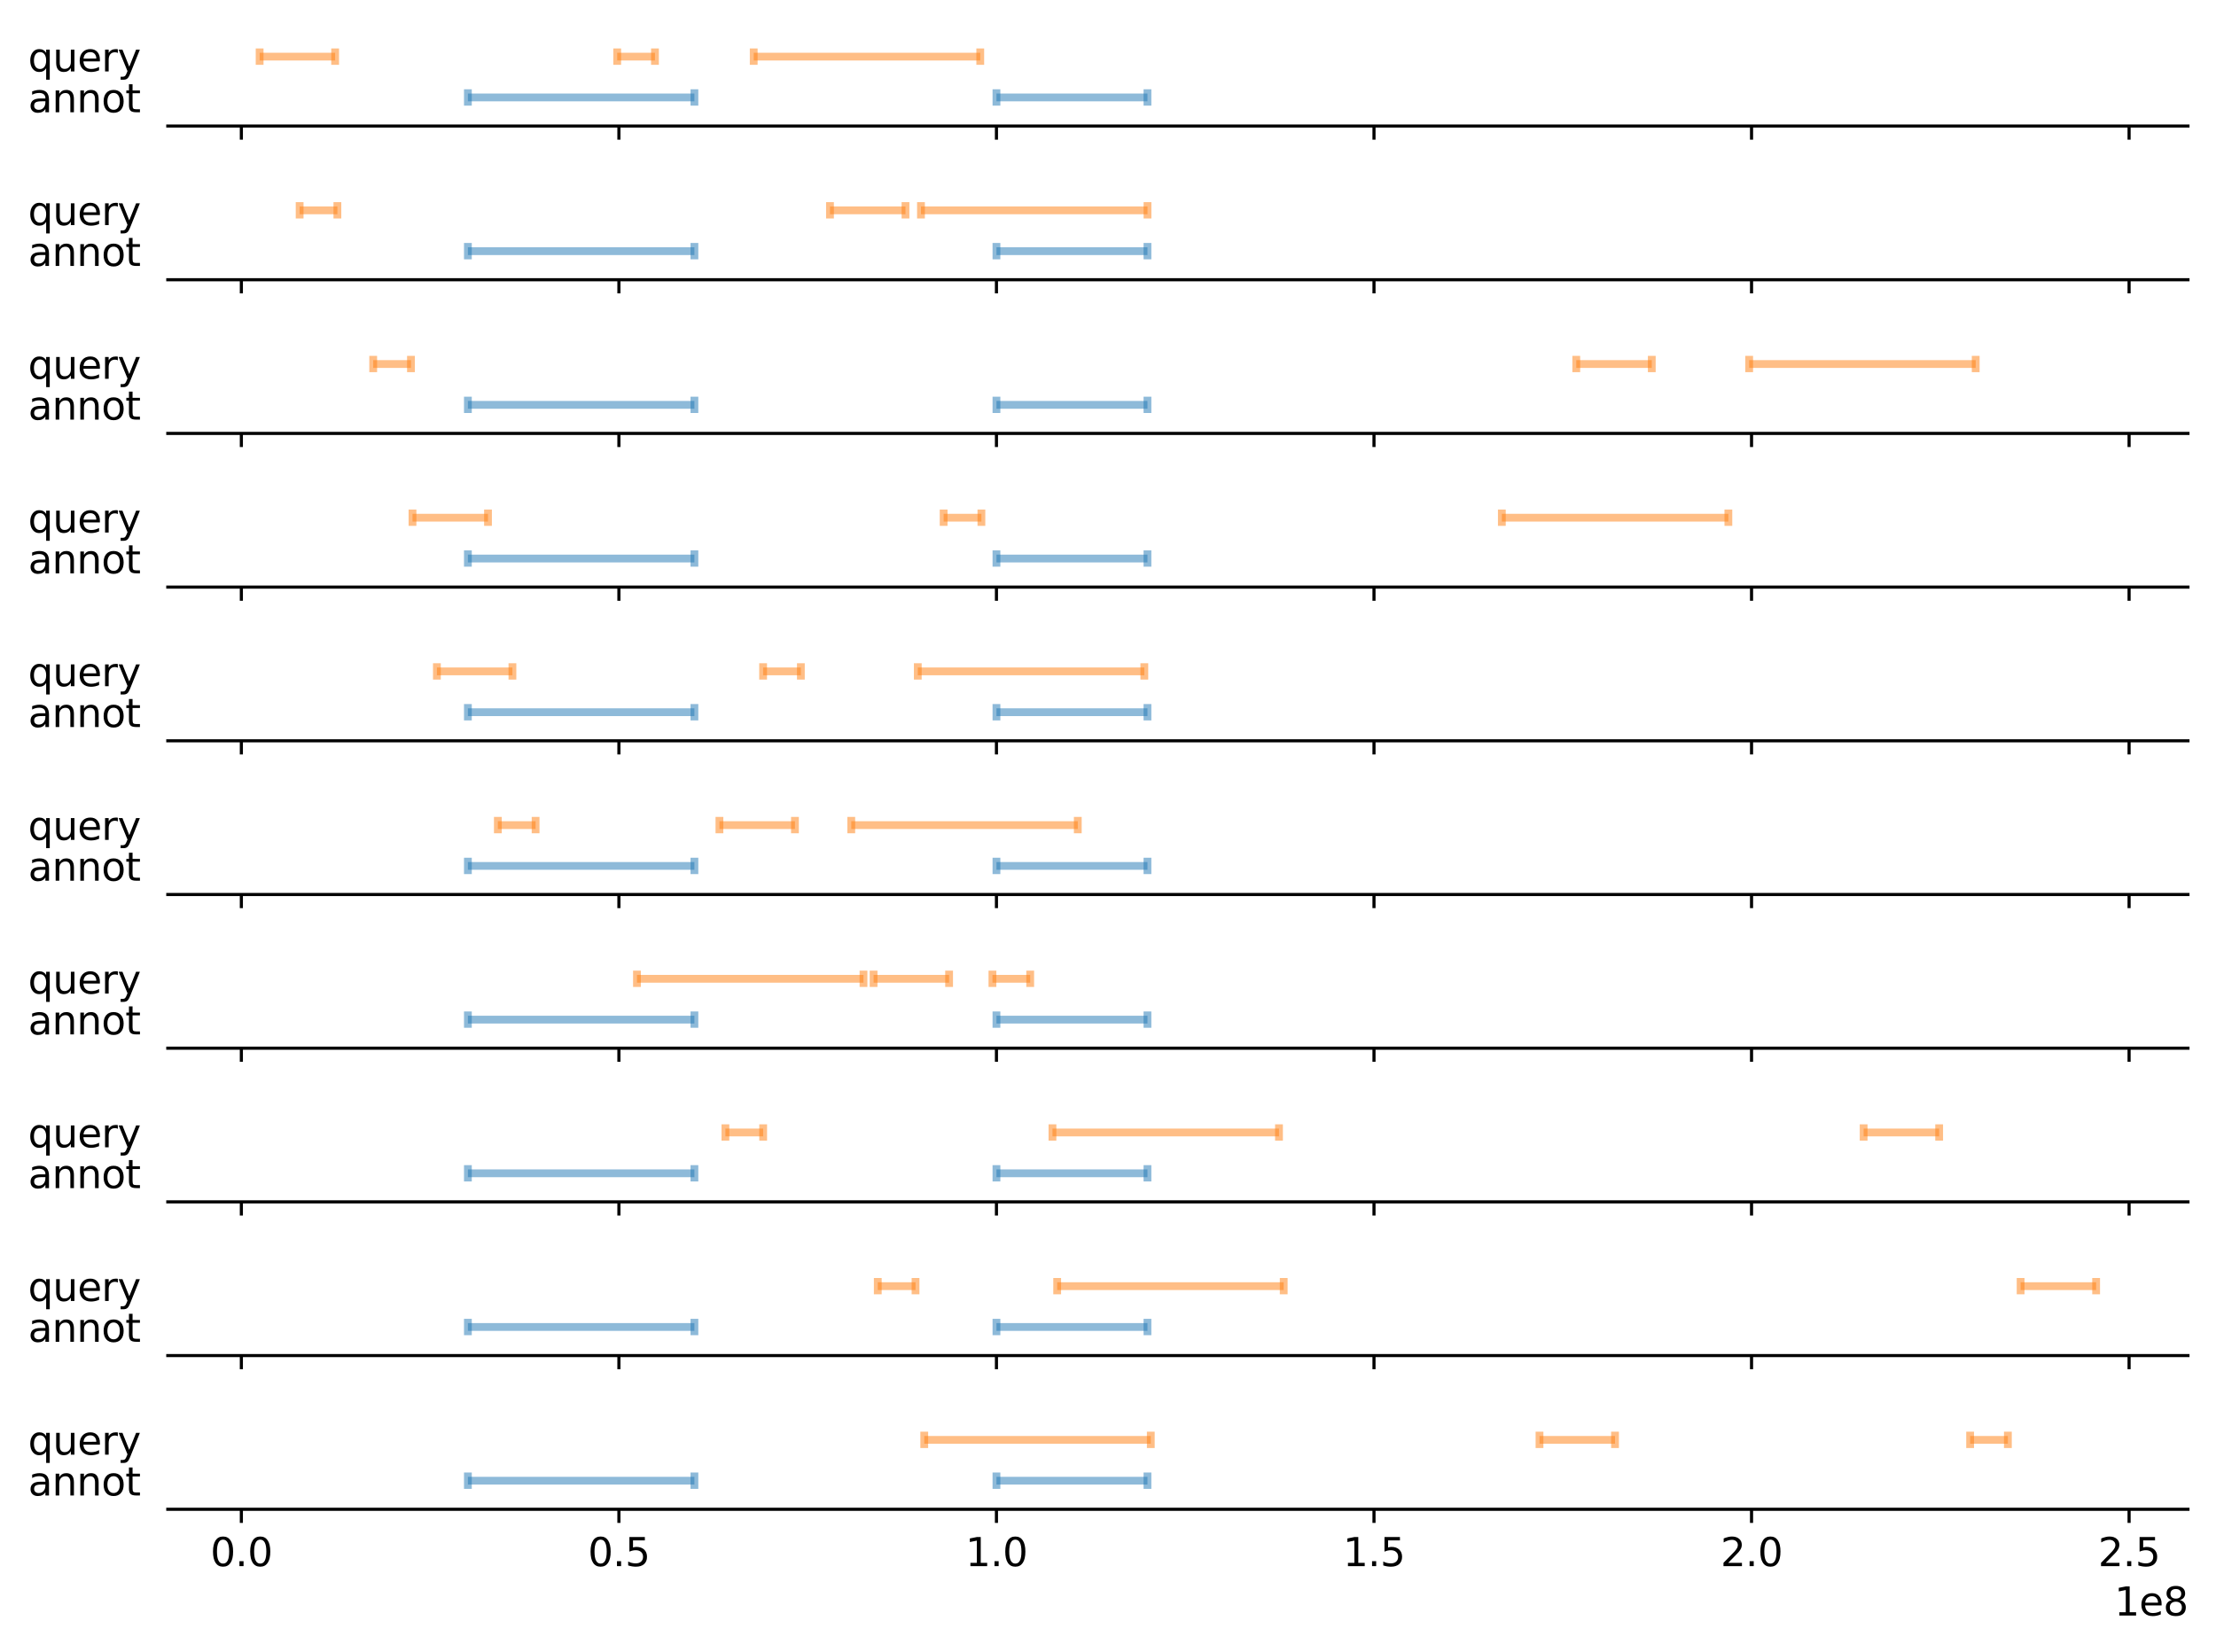 <?xml version="1.0" encoding="utf-8" standalone="no"?>
<!DOCTYPE svg PUBLIC "-//W3C//DTD SVG 1.1//EN"
  "http://www.w3.org/Graphics/SVG/1.1/DTD/svg11.dtd">
<svg xmlns:xlink="http://www.w3.org/1999/xlink" width="568.779pt" height="423.996pt" viewBox="0 0 568.779 423.996" xmlns="http://www.w3.org/2000/svg" version="1.1">
 <defs>
  <style type="text/css">*{stroke-linejoin: round; stroke-linecap: butt}</style>
 </defs>
 <g id="figure_1">
  <g id="patch_1">
   <path d="M 0 423.996 
L 568.779 423.996 
L 568.779 -0 
L 0 -0 
z
" style="fill: #ffffff"/>
  </g>
  <g id="axes_1">
   <g id="patch_2">
    <path d="M 43.069 32.354 
L 561.579 32.354 
L 561.579 7.2 
L 43.069 7.2 
z
" style="fill: #ffffff"/>
   </g>
   <g id="matplotlib.axis_1">
    <g id="xtick_1">
     <g id="line2d_1">
      <defs>
       <path id="m9acedf6d3e" d="M 0 0 
L 0 3.5 
" style="stroke: #000000; stroke-width: 0.8"/>
      </defs>
      <g>
       <use xlink:href="#m9acedf6d3e" x="61.949" y="32.354" style="stroke: #000000; stroke-width: 0.8"/>
      </g>
     </g>
    </g>
    <g id="xtick_2">
     <g id="line2d_2">
      <g>
       <use xlink:href="#m9acedf6d3e" x="158.854" y="32.354" style="stroke: #000000; stroke-width: 0.8"/>
      </g>
     </g>
    </g>
    <g id="xtick_3">
     <g id="line2d_3">
      <g>
       <use xlink:href="#m9acedf6d3e" x="255.758" y="32.354" style="stroke: #000000; stroke-width: 0.8"/>
      </g>
     </g>
    </g>
    <g id="xtick_4">
     <g id="line2d_4">
      <g>
       <use xlink:href="#m9acedf6d3e" x="352.662" y="32.354" style="stroke: #000000; stroke-width: 0.8"/>
      </g>
     </g>
    </g>
    <g id="xtick_5">
     <g id="line2d_5">
      <g>
       <use xlink:href="#m9acedf6d3e" x="449.566" y="32.354" style="stroke: #000000; stroke-width: 0.8"/>
      </g>
     </g>
    </g>
    <g id="xtick_6">
     <g id="line2d_6">
      <g>
       <use xlink:href="#m9acedf6d3e" x="546.47" y="32.354" style="stroke: #000000; stroke-width: 0.8"/>
      </g>
     </g>
    </g>
   </g>
   <g id="matplotlib.axis_2">
    <g id="ytick_1">
     <g id="text_1">
      <!-- annot -->
      <g transform="translate(7.227 28.817) scale(0.1 -0.1)">
       <defs>
        <path id="DejaVuSans-61" d="M 2194 1759 
Q 1497 1759 1228 1600 
Q 959 1441 959 1056 
Q 959 750 1161 570 
Q 1363 391 1709 391 
Q 2188 391 2477 730 
Q 2766 1069 2766 1631 
L 2766 1759 
L 2194 1759 
z
M 3341 1997 
L 3341 0 
L 2766 0 
L 2766 531 
Q 2569 213 2275 61 
Q 1981 -91 1556 -91 
Q 1019 -91 701 211 
Q 384 513 384 1019 
Q 384 1609 779 1909 
Q 1175 2209 1959 2209 
L 2766 2209 
L 2766 2266 
Q 2766 2663 2505 2880 
Q 2244 3097 1772 3097 
Q 1472 3097 1187 3025 
Q 903 2953 641 2809 
L 641 3341 
Q 956 3463 1253 3523 
Q 1550 3584 1831 3584 
Q 2591 3584 2966 3190 
Q 3341 2797 3341 1997 
z
" transform="scale(0.016)"/>
        <path id="DejaVuSans-6e" d="M 3513 2113 
L 3513 0 
L 2938 0 
L 2938 2094 
Q 2938 2591 2744 2837 
Q 2550 3084 2163 3084 
Q 1697 3084 1428 2787 
Q 1159 2491 1159 1978 
L 1159 0 
L 581 0 
L 581 3500 
L 1159 3500 
L 1159 2956 
Q 1366 3272 1645 3428 
Q 1925 3584 2291 3584 
Q 2894 3584 3203 3211 
Q 3513 2838 3513 2113 
z
" transform="scale(0.016)"/>
        <path id="DejaVuSans-6f" d="M 1959 3097 
Q 1497 3097 1228 2736 
Q 959 2375 959 1747 
Q 959 1119 1226 758 
Q 1494 397 1959 397 
Q 2419 397 2687 759 
Q 2956 1122 2956 1747 
Q 2956 2369 2687 2733 
Q 2419 3097 1959 3097 
z
M 1959 3584 
Q 2709 3584 3137 3096 
Q 3566 2609 3566 1747 
Q 3566 888 3137 398 
Q 2709 -91 1959 -91 
Q 1206 -91 779 398 
Q 353 888 353 1747 
Q 353 2609 779 3096 
Q 1206 3584 1959 3584 
z
" transform="scale(0.016)"/>
        <path id="DejaVuSans-74" d="M 1172 4494 
L 1172 3500 
L 2356 3500 
L 2356 3053 
L 1172 3053 
L 1172 1153 
Q 1172 725 1289 603 
Q 1406 481 1766 481 
L 2356 481 
L 2356 0 
L 1766 0 
Q 1100 0 847 248 
Q 594 497 594 1153 
L 594 3053 
L 172 3053 
L 172 3500 
L 594 3500 
L 594 4494 
L 1172 4494 
z
" transform="scale(0.016)"/>
       </defs>
       <use xlink:href="#DejaVuSans-61"/>
       <use xlink:href="#DejaVuSans-6e" x="61.279"/>
       <use xlink:href="#DejaVuSans-6e" x="124.658"/>
       <use xlink:href="#DejaVuSans-6f" x="188.037"/>
       <use xlink:href="#DejaVuSans-74" x="249.219"/>
      </g>
     </g>
    </g>
    <g id="ytick_2">
     <g id="text_2">
      <!-- query -->
      <g transform="translate(7.2 18.336) scale(0.1 -0.1)">
       <defs>
        <path id="DejaVuSans-71" d="M 947 1747 
Q 947 1113 1208 752 
Q 1469 391 1925 391 
Q 2381 391 2643 752 
Q 2906 1113 2906 1747 
Q 2906 2381 2643 2742 
Q 2381 3103 1925 3103 
Q 1469 3103 1208 2742 
Q 947 2381 947 1747 
z
M 2906 525 
Q 2725 213 2448 61 
Q 2172 -91 1784 -91 
Q 1150 -91 751 415 
Q 353 922 353 1747 
Q 353 2572 751 3078 
Q 1150 3584 1784 3584 
Q 2172 3584 2448 3432 
Q 2725 3281 2906 2969 
L 2906 3500 
L 3481 3500 
L 3481 -1331 
L 2906 -1331 
L 2906 525 
z
" transform="scale(0.016)"/>
        <path id="DejaVuSans-75" d="M 544 1381 
L 544 3500 
L 1119 3500 
L 1119 1403 
Q 1119 906 1312 657 
Q 1506 409 1894 409 
Q 2359 409 2629 706 
Q 2900 1003 2900 1516 
L 2900 3500 
L 3475 3500 
L 3475 0 
L 2900 0 
L 2900 538 
Q 2691 219 2414 64 
Q 2138 -91 1772 -91 
Q 1169 -91 856 284 
Q 544 659 544 1381 
z
M 1991 3584 
L 1991 3584 
z
" transform="scale(0.016)"/>
        <path id="DejaVuSans-65" d="M 3597 1894 
L 3597 1613 
L 953 1613 
Q 991 1019 1311 708 
Q 1631 397 2203 397 
Q 2534 397 2845 478 
Q 3156 559 3463 722 
L 3463 178 
Q 3153 47 2828 -22 
Q 2503 -91 2169 -91 
Q 1331 -91 842 396 
Q 353 884 353 1716 
Q 353 2575 817 3079 
Q 1281 3584 2069 3584 
Q 2775 3584 3186 3129 
Q 3597 2675 3597 1894 
z
M 3022 2063 
Q 3016 2534 2758 2815 
Q 2500 3097 2075 3097 
Q 1594 3097 1305 2825 
Q 1016 2553 972 2059 
L 3022 2063 
z
" transform="scale(0.016)"/>
        <path id="DejaVuSans-72" d="M 2631 2963 
Q 2534 3019 2420 3045 
Q 2306 3072 2169 3072 
Q 1681 3072 1420 2755 
Q 1159 2438 1159 1844 
L 1159 0 
L 581 0 
L 581 3500 
L 1159 3500 
L 1159 2956 
Q 1341 3275 1631 3429 
Q 1922 3584 2338 3584 
Q 2397 3584 2469 3576 
Q 2541 3569 2628 3553 
L 2631 2963 
z
" transform="scale(0.016)"/>
        <path id="DejaVuSans-79" d="M 2059 -325 
Q 1816 -950 1584 -1140 
Q 1353 -1331 966 -1331 
L 506 -1331 
L 506 -850 
L 844 -850 
Q 1081 -850 1212 -737 
Q 1344 -625 1503 -206 
L 1606 56 
L 191 3500 
L 800 3500 
L 1894 763 
L 2988 3500 
L 3597 3500 
L 2059 -325 
z
" transform="scale(0.016)"/>
       </defs>
       <use xlink:href="#DejaVuSans-71"/>
       <use xlink:href="#DejaVuSans-75" x="63.477"/>
       <use xlink:href="#DejaVuSans-65" x="126.855"/>
       <use xlink:href="#DejaVuSans-72" x="188.379"/>
       <use xlink:href="#DejaVuSans-79" x="229.492"/>
      </g>
     </g>
    </g>
   </g>
   <g id="LineCollection_1">
    <path d="M 120.092 25.017 
L 178.234 25.017 
" clip-path="url(#p6a9e79c800)" style="fill: none; stroke: #1f77b4; stroke-opacity: 0.5; stroke-width: 2"/>
    <path d="M 294.519 25.017 
L 255.758 25.017 
" clip-path="url(#p6a9e79c800)" style="fill: none; stroke: #1f77b4; stroke-opacity: 0.5; stroke-width: 2"/>
   </g>
   <g id="LineCollection_2">
    <path d="M 66.637 14.537 
L 86.018 14.537 
" clip-path="url(#p6a9e79c800)" style="fill: none; stroke: #ff7f0e; stroke-opacity: 0.5; stroke-width: 2"/>
    <path d="M 158.417 14.537 
L 168.107 14.537 
" clip-path="url(#p6a9e79c800)" style="fill: none; stroke: #ff7f0e; stroke-opacity: 0.5; stroke-width: 2"/>
    <path d="M 193.456 14.537 
L 251.599 14.537 
" clip-path="url(#p6a9e79c800)" style="fill: none; stroke: #ff7f0e; stroke-opacity: 0.5; stroke-width: 2"/>
   </g>
   <g id="LineCollection_3">
    <path d="M 66.637 16.633 
L 66.637 12.44 
" clip-path="url(#p6a9e79c800)" style="fill: none; stroke: #ff7f0e; stroke-opacity: 0.5; stroke-width: 2"/>
    <path d="M 158.417 16.633 
L 158.417 12.44 
" clip-path="url(#p6a9e79c800)" style="fill: none; stroke: #ff7f0e; stroke-opacity: 0.5; stroke-width: 2"/>
    <path d="M 193.456 16.633 
L 193.456 12.44 
" clip-path="url(#p6a9e79c800)" style="fill: none; stroke: #ff7f0e; stroke-opacity: 0.5; stroke-width: 2"/>
   </g>
   <g id="LineCollection_4">
    <path d="M 86.018 16.633 
L 86.018 12.44 
" clip-path="url(#p6a9e79c800)" style="fill: none; stroke: #ff7f0e; stroke-opacity: 0.5; stroke-width: 2"/>
    <path d="M 168.107 16.633 
L 168.107 12.44 
" clip-path="url(#p6a9e79c800)" style="fill: none; stroke: #ff7f0e; stroke-opacity: 0.5; stroke-width: 2"/>
    <path d="M 251.599 16.633 
L 251.599 12.44 
" clip-path="url(#p6a9e79c800)" style="fill: none; stroke: #ff7f0e; stroke-opacity: 0.5; stroke-width: 2"/>
   </g>
   <g id="LineCollection_5">
    <path d="M 120.092 27.114 
L 120.092 22.921 
" clip-path="url(#p6a9e79c800)" style="fill: none; stroke: #1f77b4; stroke-opacity: 0.5; stroke-width: 2"/>
    <path d="M 294.519 27.114 
L 294.519 22.921 
" clip-path="url(#p6a9e79c800)" style="fill: none; stroke: #1f77b4; stroke-opacity: 0.5; stroke-width: 2"/>
   </g>
   <g id="LineCollection_6">
    <path d="M 178.234 27.114 
L 178.234 22.921 
" clip-path="url(#p6a9e79c800)" style="fill: none; stroke: #1f77b4; stroke-opacity: 0.5; stroke-width: 2"/>
    <path d="M 255.758 27.114 
L 255.758 22.921 
" clip-path="url(#p6a9e79c800)" style="fill: none; stroke: #1f77b4; stroke-opacity: 0.5; stroke-width: 2"/>
   </g>
   <g id="patch_3">
    <path d="M 43.069 32.354 
L 561.579 32.354 
" style="fill: none; stroke: #000000; stroke-width: 0.8; stroke-linejoin: miter; stroke-linecap: square"/>
   </g>
  </g>
  <g id="axes_2">
   <g id="patch_4">
    <path d="M 43.069 71.808 
L 561.579 71.808 
L 561.579 46.654 
L 43.069 46.654 
z
" style="fill: #ffffff"/>
   </g>
   <g id="matplotlib.axis_3">
    <g id="xtick_7">
     <g id="line2d_7">
      <g>
       <use xlink:href="#m9acedf6d3e" x="61.949" y="71.808" style="stroke: #000000; stroke-width: 0.8"/>
      </g>
     </g>
    </g>
    <g id="xtick_8">
     <g id="line2d_8">
      <g>
       <use xlink:href="#m9acedf6d3e" x="158.854" y="71.808" style="stroke: #000000; stroke-width: 0.8"/>
      </g>
     </g>
    </g>
    <g id="xtick_9">
     <g id="line2d_9">
      <g>
       <use xlink:href="#m9acedf6d3e" x="255.758" y="71.808" style="stroke: #000000; stroke-width: 0.8"/>
      </g>
     </g>
    </g>
    <g id="xtick_10">
     <g id="line2d_10">
      <g>
       <use xlink:href="#m9acedf6d3e" x="352.662" y="71.808" style="stroke: #000000; stroke-width: 0.8"/>
      </g>
     </g>
    </g>
    <g id="xtick_11">
     <g id="line2d_11">
      <g>
       <use xlink:href="#m9acedf6d3e" x="449.566" y="71.808" style="stroke: #000000; stroke-width: 0.8"/>
      </g>
     </g>
    </g>
    <g id="xtick_12">
     <g id="line2d_12">
      <g>
       <use xlink:href="#m9acedf6d3e" x="546.47" y="71.808" style="stroke: #000000; stroke-width: 0.8"/>
      </g>
     </g>
    </g>
   </g>
   <g id="matplotlib.axis_4">
    <g id="ytick_3">
     <g id="text_3">
      <!-- annot -->
      <g transform="translate(7.227 68.271) scale(0.1 -0.1)">
       <use xlink:href="#DejaVuSans-61"/>
       <use xlink:href="#DejaVuSans-6e" x="61.279"/>
       <use xlink:href="#DejaVuSans-6e" x="124.658"/>
       <use xlink:href="#DejaVuSans-6f" x="188.037"/>
       <use xlink:href="#DejaVuSans-74" x="249.219"/>
      </g>
     </g>
    </g>
    <g id="ytick_4">
     <g id="text_4">
      <!-- query -->
      <g transform="translate(7.2 57.79) scale(0.1 -0.1)">
       <use xlink:href="#DejaVuSans-71"/>
       <use xlink:href="#DejaVuSans-75" x="63.477"/>
       <use xlink:href="#DejaVuSans-65" x="126.855"/>
       <use xlink:href="#DejaVuSans-72" x="188.379"/>
       <use xlink:href="#DejaVuSans-79" x="229.492"/>
      </g>
     </g>
    </g>
   </g>
   <g id="LineCollection_7">
    <path d="M 120.092 64.471 
L 178.234 64.471 
" clip-path="url(#pf570b06e07)" style="fill: none; stroke: #1f77b4; stroke-opacity: 0.5; stroke-width: 2"/>
    <path d="M 294.519 64.471 
L 255.758 64.471 
" clip-path="url(#pf570b06e07)" style="fill: none; stroke: #1f77b4; stroke-opacity: 0.5; stroke-width: 2"/>
   </g>
   <g id="LineCollection_8">
    <path d="M 76.907 53.991 
L 86.597 53.991 
" clip-path="url(#pf570b06e07)" style="fill: none; stroke: #ff7f0e; stroke-opacity: 0.5; stroke-width: 2"/>
    <path d="M 213.033 53.991 
L 232.413 53.991 
" clip-path="url(#pf570b06e07)" style="fill: none; stroke: #ff7f0e; stroke-opacity: 0.5; stroke-width: 2"/>
    <path d="M 236.386 53.991 
L 294.528 53.991 
" clip-path="url(#pf570b06e07)" style="fill: none; stroke: #ff7f0e; stroke-opacity: 0.5; stroke-width: 2"/>
   </g>
   <g id="LineCollection_9">
    <path d="M 76.907 56.087 
L 76.907 51.894 
" clip-path="url(#pf570b06e07)" style="fill: none; stroke: #ff7f0e; stroke-opacity: 0.5; stroke-width: 2"/>
    <path d="M 213.033 56.087 
L 213.033 51.894 
" clip-path="url(#pf570b06e07)" style="fill: none; stroke: #ff7f0e; stroke-opacity: 0.5; stroke-width: 2"/>
    <path d="M 236.386 56.087 
L 236.386 51.894 
" clip-path="url(#pf570b06e07)" style="fill: none; stroke: #ff7f0e; stroke-opacity: 0.5; stroke-width: 2"/>
   </g>
   <g id="LineCollection_10">
    <path d="M 86.597 56.087 
L 86.597 51.894 
" clip-path="url(#pf570b06e07)" style="fill: none; stroke: #ff7f0e; stroke-opacity: 0.5; stroke-width: 2"/>
    <path d="M 232.413 56.087 
L 232.413 51.894 
" clip-path="url(#pf570b06e07)" style="fill: none; stroke: #ff7f0e; stroke-opacity: 0.5; stroke-width: 2"/>
    <path d="M 294.528 56.087 
L 294.528 51.894 
" clip-path="url(#pf570b06e07)" style="fill: none; stroke: #ff7f0e; stroke-opacity: 0.5; stroke-width: 2"/>
   </g>
   <g id="LineCollection_11">
    <path d="M 120.092 66.568 
L 120.092 62.375 
" clip-path="url(#pf570b06e07)" style="fill: none; stroke: #1f77b4; stroke-opacity: 0.5; stroke-width: 2"/>
    <path d="M 294.519 66.568 
L 294.519 62.375 
" clip-path="url(#pf570b06e07)" style="fill: none; stroke: #1f77b4; stroke-opacity: 0.5; stroke-width: 2"/>
   </g>
   <g id="LineCollection_12">
    <path d="M 178.234 66.568 
L 178.234 62.375 
" clip-path="url(#pf570b06e07)" style="fill: none; stroke: #1f77b4; stroke-opacity: 0.5; stroke-width: 2"/>
    <path d="M 255.758 66.568 
L 255.758 62.375 
" clip-path="url(#pf570b06e07)" style="fill: none; stroke: #1f77b4; stroke-opacity: 0.5; stroke-width: 2"/>
   </g>
   <g id="patch_5">
    <path d="M 43.069 71.808 
L 561.579 71.808 
" style="fill: none; stroke: #000000; stroke-width: 0.8; stroke-linejoin: miter; stroke-linecap: square"/>
   </g>
  </g>
  <g id="axes_3">
   <g id="patch_6">
    <path d="M 43.069 111.262 
L 561.579 111.262 
L 561.579 86.108 
L 43.069 86.108 
z
" style="fill: #ffffff"/>
   </g>
   <g id="matplotlib.axis_5">
    <g id="xtick_13">
     <g id="line2d_13">
      <g>
       <use xlink:href="#m9acedf6d3e" x="61.949" y="111.262" style="stroke: #000000; stroke-width: 0.8"/>
      </g>
     </g>
    </g>
    <g id="xtick_14">
     <g id="line2d_14">
      <g>
       <use xlink:href="#m9acedf6d3e" x="158.854" y="111.262" style="stroke: #000000; stroke-width: 0.8"/>
      </g>
     </g>
    </g>
    <g id="xtick_15">
     <g id="line2d_15">
      <g>
       <use xlink:href="#m9acedf6d3e" x="255.758" y="111.262" style="stroke: #000000; stroke-width: 0.8"/>
      </g>
     </g>
    </g>
    <g id="xtick_16">
     <g id="line2d_16">
      <g>
       <use xlink:href="#m9acedf6d3e" x="352.662" y="111.262" style="stroke: #000000; stroke-width: 0.8"/>
      </g>
     </g>
    </g>
    <g id="xtick_17">
     <g id="line2d_17">
      <g>
       <use xlink:href="#m9acedf6d3e" x="449.566" y="111.262" style="stroke: #000000; stroke-width: 0.8"/>
      </g>
     </g>
    </g>
    <g id="xtick_18">
     <g id="line2d_18">
      <g>
       <use xlink:href="#m9acedf6d3e" x="546.47" y="111.262" style="stroke: #000000; stroke-width: 0.8"/>
      </g>
     </g>
    </g>
   </g>
   <g id="matplotlib.axis_6">
    <g id="ytick_5">
     <g id="text_5">
      <!-- annot -->
      <g transform="translate(7.227 107.725) scale(0.1 -0.1)">
       <use xlink:href="#DejaVuSans-61"/>
       <use xlink:href="#DejaVuSans-6e" x="61.279"/>
       <use xlink:href="#DejaVuSans-6e" x="124.658"/>
       <use xlink:href="#DejaVuSans-6f" x="188.037"/>
       <use xlink:href="#DejaVuSans-74" x="249.219"/>
      </g>
     </g>
    </g>
    <g id="ytick_6">
     <g id="text_6">
      <!-- query -->
      <g transform="translate(7.2 97.244) scale(0.1 -0.1)">
       <use xlink:href="#DejaVuSans-71"/>
       <use xlink:href="#DejaVuSans-75" x="63.477"/>
       <use xlink:href="#DejaVuSans-65" x="126.855"/>
       <use xlink:href="#DejaVuSans-72" x="188.379"/>
       <use xlink:href="#DejaVuSans-79" x="229.492"/>
      </g>
     </g>
    </g>
   </g>
   <g id="LineCollection_13">
    <path d="M 120.092 103.925 
L 178.234 103.925 
" clip-path="url(#p727e5d634d)" style="fill: none; stroke: #1f77b4; stroke-opacity: 0.5; stroke-width: 2"/>
    <path d="M 294.519 103.925 
L 255.758 103.925 
" clip-path="url(#p727e5d634d)" style="fill: none; stroke: #1f77b4; stroke-opacity: 0.5; stroke-width: 2"/>
   </g>
   <g id="LineCollection_14">
    <path d="M 95.789 93.445 
L 105.48 93.445 
" clip-path="url(#p727e5d634d)" style="fill: none; stroke: #ff7f0e; stroke-opacity: 0.5; stroke-width: 2"/>
    <path d="M 404.58 93.445 
L 423.961 93.445 
" clip-path="url(#p727e5d634d)" style="fill: none; stroke: #ff7f0e; stroke-opacity: 0.5; stroke-width: 2"/>
    <path d="M 448.956 93.445 
L 507.099 93.445 
" clip-path="url(#p727e5d634d)" style="fill: none; stroke: #ff7f0e; stroke-opacity: 0.5; stroke-width: 2"/>
   </g>
   <g id="LineCollection_15">
    <path d="M 95.789 95.541 
L 95.789 91.348 
" clip-path="url(#p727e5d634d)" style="fill: none; stroke: #ff7f0e; stroke-opacity: 0.5; stroke-width: 2"/>
    <path d="M 404.58 95.541 
L 404.58 91.348 
" clip-path="url(#p727e5d634d)" style="fill: none; stroke: #ff7f0e; stroke-opacity: 0.5; stroke-width: 2"/>
    <path d="M 448.956 95.541 
L 448.956 91.348 
" clip-path="url(#p727e5d634d)" style="fill: none; stroke: #ff7f0e; stroke-opacity: 0.5; stroke-width: 2"/>
   </g>
   <g id="LineCollection_16">
    <path d="M 105.48 95.541 
L 105.48 91.348 
" clip-path="url(#p727e5d634d)" style="fill: none; stroke: #ff7f0e; stroke-opacity: 0.5; stroke-width: 2"/>
    <path d="M 423.961 95.541 
L 423.961 91.348 
" clip-path="url(#p727e5d634d)" style="fill: none; stroke: #ff7f0e; stroke-opacity: 0.5; stroke-width: 2"/>
    <path d="M 507.099 95.541 
L 507.099 91.348 
" clip-path="url(#p727e5d634d)" style="fill: none; stroke: #ff7f0e; stroke-opacity: 0.5; stroke-width: 2"/>
   </g>
   <g id="LineCollection_17">
    <path d="M 120.092 106.022 
L 120.092 101.829 
" clip-path="url(#p727e5d634d)" style="fill: none; stroke: #1f77b4; stroke-opacity: 0.5; stroke-width: 2"/>
    <path d="M 294.519 106.022 
L 294.519 101.829 
" clip-path="url(#p727e5d634d)" style="fill: none; stroke: #1f77b4; stroke-opacity: 0.5; stroke-width: 2"/>
   </g>
   <g id="LineCollection_18">
    <path d="M 178.234 106.022 
L 178.234 101.829 
" clip-path="url(#p727e5d634d)" style="fill: none; stroke: #1f77b4; stroke-opacity: 0.5; stroke-width: 2"/>
    <path d="M 255.758 106.022 
L 255.758 101.829 
" clip-path="url(#p727e5d634d)" style="fill: none; stroke: #1f77b4; stroke-opacity: 0.5; stroke-width: 2"/>
   </g>
   <g id="patch_7">
    <path d="M 43.069 111.262 
L 561.579 111.262 
" style="fill: none; stroke: #000000; stroke-width: 0.8; stroke-linejoin: miter; stroke-linecap: square"/>
   </g>
  </g>
  <g id="axes_4">
   <g id="patch_8">
    <path d="M 43.069 150.716 
L 561.579 150.716 
L 561.579 125.562 
L 43.069 125.562 
z
" style="fill: #ffffff"/>
   </g>
   <g id="matplotlib.axis_7">
    <g id="xtick_19">
     <g id="line2d_19">
      <g>
       <use xlink:href="#m9acedf6d3e" x="61.949" y="150.716" style="stroke: #000000; stroke-width: 0.8"/>
      </g>
     </g>
    </g>
    <g id="xtick_20">
     <g id="line2d_20">
      <g>
       <use xlink:href="#m9acedf6d3e" x="158.854" y="150.716" style="stroke: #000000; stroke-width: 0.8"/>
      </g>
     </g>
    </g>
    <g id="xtick_21">
     <g id="line2d_21">
      <g>
       <use xlink:href="#m9acedf6d3e" x="255.758" y="150.716" style="stroke: #000000; stroke-width: 0.8"/>
      </g>
     </g>
    </g>
    <g id="xtick_22">
     <g id="line2d_22">
      <g>
       <use xlink:href="#m9acedf6d3e" x="352.662" y="150.716" style="stroke: #000000; stroke-width: 0.8"/>
      </g>
     </g>
    </g>
    <g id="xtick_23">
     <g id="line2d_23">
      <g>
       <use xlink:href="#m9acedf6d3e" x="449.566" y="150.716" style="stroke: #000000; stroke-width: 0.8"/>
      </g>
     </g>
    </g>
    <g id="xtick_24">
     <g id="line2d_24">
      <g>
       <use xlink:href="#m9acedf6d3e" x="546.47" y="150.716" style="stroke: #000000; stroke-width: 0.8"/>
      </g>
     </g>
    </g>
   </g>
   <g id="matplotlib.axis_8">
    <g id="ytick_7">
     <g id="text_7">
      <!-- annot -->
      <g transform="translate(7.227 147.179) scale(0.1 -0.1)">
       <use xlink:href="#DejaVuSans-61"/>
       <use xlink:href="#DejaVuSans-6e" x="61.279"/>
       <use xlink:href="#DejaVuSans-6e" x="124.658"/>
       <use xlink:href="#DejaVuSans-6f" x="188.037"/>
       <use xlink:href="#DejaVuSans-74" x="249.219"/>
      </g>
     </g>
    </g>
    <g id="ytick_8">
     <g id="text_8">
      <!-- query -->
      <g transform="translate(7.2 136.698) scale(0.1 -0.1)">
       <use xlink:href="#DejaVuSans-71"/>
       <use xlink:href="#DejaVuSans-75" x="63.477"/>
       <use xlink:href="#DejaVuSans-65" x="126.855"/>
       <use xlink:href="#DejaVuSans-72" x="188.379"/>
       <use xlink:href="#DejaVuSans-79" x="229.492"/>
      </g>
     </g>
    </g>
   </g>
   <g id="LineCollection_19">
    <path d="M 120.092 143.379 
L 178.234 143.379 
" clip-path="url(#p5368f72791)" style="fill: none; stroke: #1f77b4; stroke-opacity: 0.5; stroke-width: 2"/>
    <path d="M 294.519 143.379 
L 255.758 143.379 
" clip-path="url(#p5368f72791)" style="fill: none; stroke: #1f77b4; stroke-opacity: 0.5; stroke-width: 2"/>
   </g>
   <g id="LineCollection_20">
    <path d="M 105.874 132.899 
L 125.255 132.899 
" clip-path="url(#p5368f72791)" style="fill: none; stroke: #ff7f0e; stroke-opacity: 0.5; stroke-width: 2"/>
    <path d="M 242.205 132.899 
L 251.896 132.899 
" clip-path="url(#p5368f72791)" style="fill: none; stroke: #ff7f0e; stroke-opacity: 0.5; stroke-width: 2"/>
    <path d="M 385.477 132.899 
L 443.62 132.899 
" clip-path="url(#p5368f72791)" style="fill: none; stroke: #ff7f0e; stroke-opacity: 0.5; stroke-width: 2"/>
   </g>
   <g id="LineCollection_21">
    <path d="M 105.874 134.995 
L 105.874 130.802 
" clip-path="url(#p5368f72791)" style="fill: none; stroke: #ff7f0e; stroke-opacity: 0.5; stroke-width: 2"/>
    <path d="M 242.205 134.995 
L 242.205 130.802 
" clip-path="url(#p5368f72791)" style="fill: none; stroke: #ff7f0e; stroke-opacity: 0.5; stroke-width: 2"/>
    <path d="M 385.477 134.995 
L 385.477 130.802 
" clip-path="url(#p5368f72791)" style="fill: none; stroke: #ff7f0e; stroke-opacity: 0.5; stroke-width: 2"/>
   </g>
   <g id="LineCollection_22">
    <path d="M 125.255 134.995 
L 125.255 130.802 
" clip-path="url(#p5368f72791)" style="fill: none; stroke: #ff7f0e; stroke-opacity: 0.5; stroke-width: 2"/>
    <path d="M 251.896 134.995 
L 251.896 130.802 
" clip-path="url(#p5368f72791)" style="fill: none; stroke: #ff7f0e; stroke-opacity: 0.5; stroke-width: 2"/>
    <path d="M 443.62 134.995 
L 443.62 130.802 
" clip-path="url(#p5368f72791)" style="fill: none; stroke: #ff7f0e; stroke-opacity: 0.5; stroke-width: 2"/>
   </g>
   <g id="LineCollection_23">
    <path d="M 120.092 145.476 
L 120.092 141.283 
" clip-path="url(#p5368f72791)" style="fill: none; stroke: #1f77b4; stroke-opacity: 0.5; stroke-width: 2"/>
    <path d="M 294.519 145.476 
L 294.519 141.283 
" clip-path="url(#p5368f72791)" style="fill: none; stroke: #1f77b4; stroke-opacity: 0.5; stroke-width: 2"/>
   </g>
   <g id="LineCollection_24">
    <path d="M 178.234 145.476 
L 178.234 141.283 
" clip-path="url(#p5368f72791)" style="fill: none; stroke: #1f77b4; stroke-opacity: 0.5; stroke-width: 2"/>
    <path d="M 255.758 145.476 
L 255.758 141.283 
" clip-path="url(#p5368f72791)" style="fill: none; stroke: #1f77b4; stroke-opacity: 0.5; stroke-width: 2"/>
   </g>
   <g id="patch_9">
    <path d="M 43.069 150.716 
L 561.579 150.716 
" style="fill: none; stroke: #000000; stroke-width: 0.8; stroke-linejoin: miter; stroke-linecap: square"/>
   </g>
  </g>
  <g id="axes_5">
   <g id="patch_10">
    <path d="M 43.069 190.17 
L 561.579 190.17 
L 561.579 165.016 
L 43.069 165.016 
z
" style="fill: #ffffff"/>
   </g>
   <g id="matplotlib.axis_9">
    <g id="xtick_25">
     <g id="line2d_25">
      <g>
       <use xlink:href="#m9acedf6d3e" x="61.949" y="190.17" style="stroke: #000000; stroke-width: 0.8"/>
      </g>
     </g>
    </g>
    <g id="xtick_26">
     <g id="line2d_26">
      <g>
       <use xlink:href="#m9acedf6d3e" x="158.854" y="190.17" style="stroke: #000000; stroke-width: 0.8"/>
      </g>
     </g>
    </g>
    <g id="xtick_27">
     <g id="line2d_27">
      <g>
       <use xlink:href="#m9acedf6d3e" x="255.758" y="190.17" style="stroke: #000000; stroke-width: 0.8"/>
      </g>
     </g>
    </g>
    <g id="xtick_28">
     <g id="line2d_28">
      <g>
       <use xlink:href="#m9acedf6d3e" x="352.662" y="190.17" style="stroke: #000000; stroke-width: 0.8"/>
      </g>
     </g>
    </g>
    <g id="xtick_29">
     <g id="line2d_29">
      <g>
       <use xlink:href="#m9acedf6d3e" x="449.566" y="190.17" style="stroke: #000000; stroke-width: 0.8"/>
      </g>
     </g>
    </g>
    <g id="xtick_30">
     <g id="line2d_30">
      <g>
       <use xlink:href="#m9acedf6d3e" x="546.47" y="190.17" style="stroke: #000000; stroke-width: 0.8"/>
      </g>
     </g>
    </g>
   </g>
   <g id="matplotlib.axis_10">
    <g id="ytick_9">
     <g id="text_9">
      <!-- annot -->
      <g transform="translate(7.227 186.633) scale(0.1 -0.1)">
       <use xlink:href="#DejaVuSans-61"/>
       <use xlink:href="#DejaVuSans-6e" x="61.279"/>
       <use xlink:href="#DejaVuSans-6e" x="124.658"/>
       <use xlink:href="#DejaVuSans-6f" x="188.037"/>
       <use xlink:href="#DejaVuSans-74" x="249.219"/>
      </g>
     </g>
    </g>
    <g id="ytick_10">
     <g id="text_10">
      <!-- query -->
      <g transform="translate(7.2 176.152) scale(0.1 -0.1)">
       <use xlink:href="#DejaVuSans-71"/>
       <use xlink:href="#DejaVuSans-75" x="63.477"/>
       <use xlink:href="#DejaVuSans-65" x="126.855"/>
       <use xlink:href="#DejaVuSans-72" x="188.379"/>
       <use xlink:href="#DejaVuSans-79" x="229.492"/>
      </g>
     </g>
    </g>
   </g>
   <g id="LineCollection_25">
    <path d="M 120.092 182.833 
L 178.234 182.833 
" clip-path="url(#p5a00b0ed61)" style="fill: none; stroke: #1f77b4; stroke-opacity: 0.5; stroke-width: 2"/>
    <path d="M 294.519 182.833 
L 255.758 182.833 
" clip-path="url(#p5a00b0ed61)" style="fill: none; stroke: #1f77b4; stroke-opacity: 0.5; stroke-width: 2"/>
   </g>
   <g id="LineCollection_26">
    <path d="M 112.14 172.353 
L 131.521 172.353 
" clip-path="url(#p5a00b0ed61)" style="fill: none; stroke: #ff7f0e; stroke-opacity: 0.5; stroke-width: 2"/>
    <path d="M 195.867 172.353 
L 205.558 172.353 
" clip-path="url(#p5a00b0ed61)" style="fill: none; stroke: #ff7f0e; stroke-opacity: 0.5; stroke-width: 2"/>
    <path d="M 235.569 172.353 
L 293.712 172.353 
" clip-path="url(#p5a00b0ed61)" style="fill: none; stroke: #ff7f0e; stroke-opacity: 0.5; stroke-width: 2"/>
   </g>
   <g id="LineCollection_27">
    <path d="M 112.14 174.449 
L 112.14 170.256 
" clip-path="url(#p5a00b0ed61)" style="fill: none; stroke: #ff7f0e; stroke-opacity: 0.5; stroke-width: 2"/>
    <path d="M 195.867 174.449 
L 195.867 170.256 
" clip-path="url(#p5a00b0ed61)" style="fill: none; stroke: #ff7f0e; stroke-opacity: 0.5; stroke-width: 2"/>
    <path d="M 235.569 174.449 
L 235.569 170.256 
" clip-path="url(#p5a00b0ed61)" style="fill: none; stroke: #ff7f0e; stroke-opacity: 0.5; stroke-width: 2"/>
   </g>
   <g id="LineCollection_28">
    <path d="M 131.521 174.449 
L 131.521 170.256 
" clip-path="url(#p5a00b0ed61)" style="fill: none; stroke: #ff7f0e; stroke-opacity: 0.5; stroke-width: 2"/>
    <path d="M 205.558 174.449 
L 205.558 170.256 
" clip-path="url(#p5a00b0ed61)" style="fill: none; stroke: #ff7f0e; stroke-opacity: 0.5; stroke-width: 2"/>
    <path d="M 293.712 174.449 
L 293.712 170.256 
" clip-path="url(#p5a00b0ed61)" style="fill: none; stroke: #ff7f0e; stroke-opacity: 0.5; stroke-width: 2"/>
   </g>
   <g id="LineCollection_29">
    <path d="M 120.092 184.93 
L 120.092 180.737 
" clip-path="url(#p5a00b0ed61)" style="fill: none; stroke: #1f77b4; stroke-opacity: 0.5; stroke-width: 2"/>
    <path d="M 294.519 184.93 
L 294.519 180.737 
" clip-path="url(#p5a00b0ed61)" style="fill: none; stroke: #1f77b4; stroke-opacity: 0.5; stroke-width: 2"/>
   </g>
   <g id="LineCollection_30">
    <path d="M 178.234 184.93 
L 178.234 180.737 
" clip-path="url(#p5a00b0ed61)" style="fill: none; stroke: #1f77b4; stroke-opacity: 0.5; stroke-width: 2"/>
    <path d="M 255.758 184.93 
L 255.758 180.737 
" clip-path="url(#p5a00b0ed61)" style="fill: none; stroke: #1f77b4; stroke-opacity: 0.5; stroke-width: 2"/>
   </g>
   <g id="patch_11">
    <path d="M 43.069 190.17 
L 561.579 190.17 
" style="fill: none; stroke: #000000; stroke-width: 0.8; stroke-linejoin: miter; stroke-linecap: square"/>
   </g>
  </g>
  <g id="axes_6">
   <g id="patch_12">
    <path d="M 43.069 229.624 
L 561.579 229.624 
L 561.579 204.47 
L 43.069 204.47 
z
" style="fill: #ffffff"/>
   </g>
   <g id="matplotlib.axis_11">
    <g id="xtick_31">
     <g id="line2d_31">
      <g>
       <use xlink:href="#m9acedf6d3e" x="61.949" y="229.624" style="stroke: #000000; stroke-width: 0.8"/>
      </g>
     </g>
    </g>
    <g id="xtick_32">
     <g id="line2d_32">
      <g>
       <use xlink:href="#m9acedf6d3e" x="158.854" y="229.624" style="stroke: #000000; stroke-width: 0.8"/>
      </g>
     </g>
    </g>
    <g id="xtick_33">
     <g id="line2d_33">
      <g>
       <use xlink:href="#m9acedf6d3e" x="255.758" y="229.624" style="stroke: #000000; stroke-width: 0.8"/>
      </g>
     </g>
    </g>
    <g id="xtick_34">
     <g id="line2d_34">
      <g>
       <use xlink:href="#m9acedf6d3e" x="352.662" y="229.624" style="stroke: #000000; stroke-width: 0.8"/>
      </g>
     </g>
    </g>
    <g id="xtick_35">
     <g id="line2d_35">
      <g>
       <use xlink:href="#m9acedf6d3e" x="449.566" y="229.624" style="stroke: #000000; stroke-width: 0.8"/>
      </g>
     </g>
    </g>
    <g id="xtick_36">
     <g id="line2d_36">
      <g>
       <use xlink:href="#m9acedf6d3e" x="546.47" y="229.624" style="stroke: #000000; stroke-width: 0.8"/>
      </g>
     </g>
    </g>
   </g>
   <g id="matplotlib.axis_12">
    <g id="ytick_11">
     <g id="text_11">
      <!-- annot -->
      <g transform="translate(7.227 226.087) scale(0.1 -0.1)">
       <use xlink:href="#DejaVuSans-61"/>
       <use xlink:href="#DejaVuSans-6e" x="61.279"/>
       <use xlink:href="#DejaVuSans-6e" x="124.658"/>
       <use xlink:href="#DejaVuSans-6f" x="188.037"/>
       <use xlink:href="#DejaVuSans-74" x="249.219"/>
      </g>
     </g>
    </g>
    <g id="ytick_12">
     <g id="text_12">
      <!-- query -->
      <g transform="translate(7.2 215.606) scale(0.1 -0.1)">
       <use xlink:href="#DejaVuSans-71"/>
       <use xlink:href="#DejaVuSans-75" x="63.477"/>
       <use xlink:href="#DejaVuSans-65" x="126.855"/>
       <use xlink:href="#DejaVuSans-72" x="188.379"/>
       <use xlink:href="#DejaVuSans-79" x="229.492"/>
      </g>
     </g>
    </g>
   </g>
   <g id="LineCollection_31">
    <path d="M 120.092 222.287 
L 178.234 222.287 
" clip-path="url(#pc214ed8a9c)" style="fill: none; stroke: #1f77b4; stroke-opacity: 0.5; stroke-width: 2"/>
    <path d="M 294.519 222.287 
L 255.758 222.287 
" clip-path="url(#pc214ed8a9c)" style="fill: none; stroke: #1f77b4; stroke-opacity: 0.5; stroke-width: 2"/>
   </g>
   <g id="LineCollection_32">
    <path d="M 127.784 211.807 
L 137.474 211.807 
" clip-path="url(#pc214ed8a9c)" style="fill: none; stroke: #ff7f0e; stroke-opacity: 0.5; stroke-width: 2"/>
    <path d="M 184.656 211.807 
L 204.037 211.807 
" clip-path="url(#pc214ed8a9c)" style="fill: none; stroke: #ff7f0e; stroke-opacity: 0.5; stroke-width: 2"/>
    <path d="M 218.492 211.807 
L 276.634 211.807 
" clip-path="url(#pc214ed8a9c)" style="fill: none; stroke: #ff7f0e; stroke-opacity: 0.5; stroke-width: 2"/>
   </g>
   <g id="LineCollection_33">
    <path d="M 127.784 213.903 
L 127.784 209.71 
" clip-path="url(#pc214ed8a9c)" style="fill: none; stroke: #ff7f0e; stroke-opacity: 0.5; stroke-width: 2"/>
    <path d="M 184.656 213.903 
L 184.656 209.71 
" clip-path="url(#pc214ed8a9c)" style="fill: none; stroke: #ff7f0e; stroke-opacity: 0.5; stroke-width: 2"/>
    <path d="M 218.492 213.903 
L 218.492 209.71 
" clip-path="url(#pc214ed8a9c)" style="fill: none; stroke: #ff7f0e; stroke-opacity: 0.5; stroke-width: 2"/>
   </g>
   <g id="LineCollection_34">
    <path d="M 137.474 213.903 
L 137.474 209.71 
" clip-path="url(#pc214ed8a9c)" style="fill: none; stroke: #ff7f0e; stroke-opacity: 0.5; stroke-width: 2"/>
    <path d="M 204.037 213.903 
L 204.037 209.71 
" clip-path="url(#pc214ed8a9c)" style="fill: none; stroke: #ff7f0e; stroke-opacity: 0.5; stroke-width: 2"/>
    <path d="M 276.634 213.903 
L 276.634 209.71 
" clip-path="url(#pc214ed8a9c)" style="fill: none; stroke: #ff7f0e; stroke-opacity: 0.5; stroke-width: 2"/>
   </g>
   <g id="LineCollection_35">
    <path d="M 120.092 224.384 
L 120.092 220.191 
" clip-path="url(#pc214ed8a9c)" style="fill: none; stroke: #1f77b4; stroke-opacity: 0.5; stroke-width: 2"/>
    <path d="M 294.519 224.384 
L 294.519 220.191 
" clip-path="url(#pc214ed8a9c)" style="fill: none; stroke: #1f77b4; stroke-opacity: 0.5; stroke-width: 2"/>
   </g>
   <g id="LineCollection_36">
    <path d="M 178.234 224.384 
L 178.234 220.191 
" clip-path="url(#pc214ed8a9c)" style="fill: none; stroke: #1f77b4; stroke-opacity: 0.5; stroke-width: 2"/>
    <path d="M 255.758 224.384 
L 255.758 220.191 
" clip-path="url(#pc214ed8a9c)" style="fill: none; stroke: #1f77b4; stroke-opacity: 0.5; stroke-width: 2"/>
   </g>
   <g id="patch_13">
    <path d="M 43.069 229.624 
L 561.579 229.624 
" style="fill: none; stroke: #000000; stroke-width: 0.8; stroke-linejoin: miter; stroke-linecap: square"/>
   </g>
  </g>
  <g id="axes_7">
   <g id="patch_14">
    <path d="M 43.069 269.078 
L 561.579 269.078 
L 561.579 243.924 
L 43.069 243.924 
z
" style="fill: #ffffff"/>
   </g>
   <g id="matplotlib.axis_13">
    <g id="xtick_37">
     <g id="line2d_37">
      <g>
       <use xlink:href="#m9acedf6d3e" x="61.949" y="269.078" style="stroke: #000000; stroke-width: 0.8"/>
      </g>
     </g>
    </g>
    <g id="xtick_38">
     <g id="line2d_38">
      <g>
       <use xlink:href="#m9acedf6d3e" x="158.854" y="269.078" style="stroke: #000000; stroke-width: 0.8"/>
      </g>
     </g>
    </g>
    <g id="xtick_39">
     <g id="line2d_39">
      <g>
       <use xlink:href="#m9acedf6d3e" x="255.758" y="269.078" style="stroke: #000000; stroke-width: 0.8"/>
      </g>
     </g>
    </g>
    <g id="xtick_40">
     <g id="line2d_40">
      <g>
       <use xlink:href="#m9acedf6d3e" x="352.662" y="269.078" style="stroke: #000000; stroke-width: 0.8"/>
      </g>
     </g>
    </g>
    <g id="xtick_41">
     <g id="line2d_41">
      <g>
       <use xlink:href="#m9acedf6d3e" x="449.566" y="269.078" style="stroke: #000000; stroke-width: 0.8"/>
      </g>
     </g>
    </g>
    <g id="xtick_42">
     <g id="line2d_42">
      <g>
       <use xlink:href="#m9acedf6d3e" x="546.47" y="269.078" style="stroke: #000000; stroke-width: 0.8"/>
      </g>
     </g>
    </g>
   </g>
   <g id="matplotlib.axis_14">
    <g id="ytick_13">
     <g id="text_13">
      <!-- annot -->
      <g transform="translate(7.227 265.541) scale(0.1 -0.1)">
       <use xlink:href="#DejaVuSans-61"/>
       <use xlink:href="#DejaVuSans-6e" x="61.279"/>
       <use xlink:href="#DejaVuSans-6e" x="124.658"/>
       <use xlink:href="#DejaVuSans-6f" x="188.037"/>
       <use xlink:href="#DejaVuSans-74" x="249.219"/>
      </g>
     </g>
    </g>
    <g id="ytick_14">
     <g id="text_14">
      <!-- query -->
      <g transform="translate(7.2 255.06) scale(0.1 -0.1)">
       <use xlink:href="#DejaVuSans-71"/>
       <use xlink:href="#DejaVuSans-75" x="63.477"/>
       <use xlink:href="#DejaVuSans-65" x="126.855"/>
       <use xlink:href="#DejaVuSans-72" x="188.379"/>
       <use xlink:href="#DejaVuSans-79" x="229.492"/>
      </g>
     </g>
    </g>
   </g>
   <g id="LineCollection_37">
    <path d="M 120.092 261.741 
L 178.234 261.741 
" clip-path="url(#pdcaa91d088)" style="fill: none; stroke: #1f77b4; stroke-opacity: 0.5; stroke-width: 2"/>
    <path d="M 294.519 261.741 
L 255.758 261.741 
" clip-path="url(#pdcaa91d088)" style="fill: none; stroke: #1f77b4; stroke-opacity: 0.5; stroke-width: 2"/>
   </g>
   <g id="LineCollection_38">
    <path d="M 163.489 251.261 
L 221.632 251.261 
" clip-path="url(#pdcaa91d088)" style="fill: none; stroke: #ff7f0e; stroke-opacity: 0.5; stroke-width: 2"/>
    <path d="M 224.223 251.261 
L 243.604 251.261 
" clip-path="url(#pdcaa91d088)" style="fill: none; stroke: #ff7f0e; stroke-opacity: 0.5; stroke-width: 2"/>
    <path d="M 254.729 251.261 
L 264.42 251.261 
" clip-path="url(#pdcaa91d088)" style="fill: none; stroke: #ff7f0e; stroke-opacity: 0.5; stroke-width: 2"/>
   </g>
   <g id="LineCollection_39">
    <path d="M 163.489 253.357 
L 163.489 249.164 
" clip-path="url(#pdcaa91d088)" style="fill: none; stroke: #ff7f0e; stroke-opacity: 0.5; stroke-width: 2"/>
    <path d="M 224.223 253.357 
L 224.223 249.164 
" clip-path="url(#pdcaa91d088)" style="fill: none; stroke: #ff7f0e; stroke-opacity: 0.5; stroke-width: 2"/>
    <path d="M 254.729 253.357 
L 254.729 249.164 
" clip-path="url(#pdcaa91d088)" style="fill: none; stroke: #ff7f0e; stroke-opacity: 0.5; stroke-width: 2"/>
   </g>
   <g id="LineCollection_40">
    <path d="M 221.632 253.357 
L 221.632 249.164 
" clip-path="url(#pdcaa91d088)" style="fill: none; stroke: #ff7f0e; stroke-opacity: 0.5; stroke-width: 2"/>
    <path d="M 243.604 253.357 
L 243.604 249.164 
" clip-path="url(#pdcaa91d088)" style="fill: none; stroke: #ff7f0e; stroke-opacity: 0.5; stroke-width: 2"/>
    <path d="M 264.42 253.357 
L 264.42 249.164 
" clip-path="url(#pdcaa91d088)" style="fill: none; stroke: #ff7f0e; stroke-opacity: 0.5; stroke-width: 2"/>
   </g>
   <g id="LineCollection_41">
    <path d="M 120.092 263.838 
L 120.092 259.645 
" clip-path="url(#pdcaa91d088)" style="fill: none; stroke: #1f77b4; stroke-opacity: 0.5; stroke-width: 2"/>
    <path d="M 294.519 263.838 
L 294.519 259.645 
" clip-path="url(#pdcaa91d088)" style="fill: none; stroke: #1f77b4; stroke-opacity: 0.5; stroke-width: 2"/>
   </g>
   <g id="LineCollection_42">
    <path d="M 178.234 263.838 
L 178.234 259.645 
" clip-path="url(#pdcaa91d088)" style="fill: none; stroke: #1f77b4; stroke-opacity: 0.5; stroke-width: 2"/>
    <path d="M 255.758 263.838 
L 255.758 259.645 
" clip-path="url(#pdcaa91d088)" style="fill: none; stroke: #1f77b4; stroke-opacity: 0.5; stroke-width: 2"/>
   </g>
   <g id="patch_15">
    <path d="M 43.069 269.078 
L 561.579 269.078 
" style="fill: none; stroke: #000000; stroke-width: 0.8; stroke-linejoin: miter; stroke-linecap: square"/>
   </g>
  </g>
  <g id="axes_8">
   <g id="patch_16">
    <path d="M 43.069 308.532 
L 561.579 308.532 
L 561.579 283.378 
L 43.069 283.378 
z
" style="fill: #ffffff"/>
   </g>
   <g id="matplotlib.axis_15">
    <g id="xtick_43">
     <g id="line2d_43">
      <g>
       <use xlink:href="#m9acedf6d3e" x="61.949" y="308.532" style="stroke: #000000; stroke-width: 0.8"/>
      </g>
     </g>
    </g>
    <g id="xtick_44">
     <g id="line2d_44">
      <g>
       <use xlink:href="#m9acedf6d3e" x="158.854" y="308.532" style="stroke: #000000; stroke-width: 0.8"/>
      </g>
     </g>
    </g>
    <g id="xtick_45">
     <g id="line2d_45">
      <g>
       <use xlink:href="#m9acedf6d3e" x="255.758" y="308.532" style="stroke: #000000; stroke-width: 0.8"/>
      </g>
     </g>
    </g>
    <g id="xtick_46">
     <g id="line2d_46">
      <g>
       <use xlink:href="#m9acedf6d3e" x="352.662" y="308.532" style="stroke: #000000; stroke-width: 0.8"/>
      </g>
     </g>
    </g>
    <g id="xtick_47">
     <g id="line2d_47">
      <g>
       <use xlink:href="#m9acedf6d3e" x="449.566" y="308.532" style="stroke: #000000; stroke-width: 0.8"/>
      </g>
     </g>
    </g>
    <g id="xtick_48">
     <g id="line2d_48">
      <g>
       <use xlink:href="#m9acedf6d3e" x="546.47" y="308.532" style="stroke: #000000; stroke-width: 0.8"/>
      </g>
     </g>
    </g>
   </g>
   <g id="matplotlib.axis_16">
    <g id="ytick_15">
     <g id="text_15">
      <!-- annot -->
      <g transform="translate(7.227 304.995) scale(0.1 -0.1)">
       <use xlink:href="#DejaVuSans-61"/>
       <use xlink:href="#DejaVuSans-6e" x="61.279"/>
       <use xlink:href="#DejaVuSans-6e" x="124.658"/>
       <use xlink:href="#DejaVuSans-6f" x="188.037"/>
       <use xlink:href="#DejaVuSans-74" x="249.219"/>
      </g>
     </g>
    </g>
    <g id="ytick_16">
     <g id="text_16">
      <!-- query -->
      <g transform="translate(7.2 294.514) scale(0.1 -0.1)">
       <use xlink:href="#DejaVuSans-71"/>
       <use xlink:href="#DejaVuSans-75" x="63.477"/>
       <use xlink:href="#DejaVuSans-65" x="126.855"/>
       <use xlink:href="#DejaVuSans-72" x="188.379"/>
       <use xlink:href="#DejaVuSans-79" x="229.492"/>
      </g>
     </g>
    </g>
   </g>
   <g id="LineCollection_43">
    <path d="M 120.092 301.195 
L 178.234 301.195 
" clip-path="url(#p60a52fcb35)" style="fill: none; stroke: #1f77b4; stroke-opacity: 0.5; stroke-width: 2"/>
    <path d="M 294.519 301.195 
L 255.758 301.195 
" clip-path="url(#p60a52fcb35)" style="fill: none; stroke: #1f77b4; stroke-opacity: 0.5; stroke-width: 2"/>
   </g>
   <g id="LineCollection_44">
    <path d="M 186.19 290.715 
L 195.88 290.715 
" clip-path="url(#p60a52fcb35)" style="fill: none; stroke: #ff7f0e; stroke-opacity: 0.5; stroke-width: 2"/>
    <path d="M 270.134 290.715 
L 328.276 290.715 
" clip-path="url(#p60a52fcb35)" style="fill: none; stroke: #ff7f0e; stroke-opacity: 0.5; stroke-width: 2"/>
    <path d="M 478.338 290.715 
L 497.719 290.715 
" clip-path="url(#p60a52fcb35)" style="fill: none; stroke: #ff7f0e; stroke-opacity: 0.5; stroke-width: 2"/>
   </g>
   <g id="LineCollection_45">
    <path d="M 186.19 292.811 
L 186.19 288.618 
" clip-path="url(#p60a52fcb35)" style="fill: none; stroke: #ff7f0e; stroke-opacity: 0.5; stroke-width: 2"/>
    <path d="M 270.134 292.811 
L 270.134 288.618 
" clip-path="url(#p60a52fcb35)" style="fill: none; stroke: #ff7f0e; stroke-opacity: 0.5; stroke-width: 2"/>
    <path d="M 478.338 292.811 
L 478.338 288.618 
" clip-path="url(#p60a52fcb35)" style="fill: none; stroke: #ff7f0e; stroke-opacity: 0.5; stroke-width: 2"/>
   </g>
   <g id="LineCollection_46">
    <path d="M 195.88 292.811 
L 195.88 288.618 
" clip-path="url(#p60a52fcb35)" style="fill: none; stroke: #ff7f0e; stroke-opacity: 0.5; stroke-width: 2"/>
    <path d="M 328.276 292.811 
L 328.276 288.618 
" clip-path="url(#p60a52fcb35)" style="fill: none; stroke: #ff7f0e; stroke-opacity: 0.5; stroke-width: 2"/>
    <path d="M 497.719 292.811 
L 497.719 288.618 
" clip-path="url(#p60a52fcb35)" style="fill: none; stroke: #ff7f0e; stroke-opacity: 0.5; stroke-width: 2"/>
   </g>
   <g id="LineCollection_47">
    <path d="M 120.092 303.292 
L 120.092 299.099 
" clip-path="url(#p60a52fcb35)" style="fill: none; stroke: #1f77b4; stroke-opacity: 0.5; stroke-width: 2"/>
    <path d="M 294.519 303.292 
L 294.519 299.099 
" clip-path="url(#p60a52fcb35)" style="fill: none; stroke: #1f77b4; stroke-opacity: 0.5; stroke-width: 2"/>
   </g>
   <g id="LineCollection_48">
    <path d="M 178.234 303.292 
L 178.234 299.099 
" clip-path="url(#p60a52fcb35)" style="fill: none; stroke: #1f77b4; stroke-opacity: 0.5; stroke-width: 2"/>
    <path d="M 255.758 303.292 
L 255.758 299.099 
" clip-path="url(#p60a52fcb35)" style="fill: none; stroke: #1f77b4; stroke-opacity: 0.5; stroke-width: 2"/>
   </g>
   <g id="patch_17">
    <path d="M 43.069 308.532 
L 561.579 308.532 
" style="fill: none; stroke: #000000; stroke-width: 0.8; stroke-linejoin: miter; stroke-linecap: square"/>
   </g>
  </g>
  <g id="axes_9">
   <g id="patch_18">
    <path d="M 43.069 347.986 
L 561.579 347.986 
L 561.579 322.832 
L 43.069 322.832 
z
" style="fill: #ffffff"/>
   </g>
   <g id="matplotlib.axis_17">
    <g id="xtick_49">
     <g id="line2d_49">
      <g>
       <use xlink:href="#m9acedf6d3e" x="61.949" y="347.986" style="stroke: #000000; stroke-width: 0.8"/>
      </g>
     </g>
    </g>
    <g id="xtick_50">
     <g id="line2d_50">
      <g>
       <use xlink:href="#m9acedf6d3e" x="158.854" y="347.986" style="stroke: #000000; stroke-width: 0.8"/>
      </g>
     </g>
    </g>
    <g id="xtick_51">
     <g id="line2d_51">
      <g>
       <use xlink:href="#m9acedf6d3e" x="255.758" y="347.986" style="stroke: #000000; stroke-width: 0.8"/>
      </g>
     </g>
    </g>
    <g id="xtick_52">
     <g id="line2d_52">
      <g>
       <use xlink:href="#m9acedf6d3e" x="352.662" y="347.986" style="stroke: #000000; stroke-width: 0.8"/>
      </g>
     </g>
    </g>
    <g id="xtick_53">
     <g id="line2d_53">
      <g>
       <use xlink:href="#m9acedf6d3e" x="449.566" y="347.986" style="stroke: #000000; stroke-width: 0.8"/>
      </g>
     </g>
    </g>
    <g id="xtick_54">
     <g id="line2d_54">
      <g>
       <use xlink:href="#m9acedf6d3e" x="546.47" y="347.986" style="stroke: #000000; stroke-width: 0.8"/>
      </g>
     </g>
    </g>
   </g>
   <g id="matplotlib.axis_18">
    <g id="ytick_17">
     <g id="text_17">
      <!-- annot -->
      <g transform="translate(7.227 344.449) scale(0.1 -0.1)">
       <use xlink:href="#DejaVuSans-61"/>
       <use xlink:href="#DejaVuSans-6e" x="61.279"/>
       <use xlink:href="#DejaVuSans-6e" x="124.658"/>
       <use xlink:href="#DejaVuSans-6f" x="188.037"/>
       <use xlink:href="#DejaVuSans-74" x="249.219"/>
      </g>
     </g>
    </g>
    <g id="ytick_18">
     <g id="text_18">
      <!-- query -->
      <g transform="translate(7.2 333.968) scale(0.1 -0.1)">
       <use xlink:href="#DejaVuSans-71"/>
       <use xlink:href="#DejaVuSans-75" x="63.477"/>
       <use xlink:href="#DejaVuSans-65" x="126.855"/>
       <use xlink:href="#DejaVuSans-72" x="188.379"/>
       <use xlink:href="#DejaVuSans-79" x="229.492"/>
      </g>
     </g>
    </g>
   </g>
   <g id="LineCollection_49">
    <path d="M 120.092 340.649 
L 178.234 340.649 
" clip-path="url(#p5650c1a031)" style="fill: none; stroke: #1f77b4; stroke-opacity: 0.5; stroke-width: 2"/>
    <path d="M 294.519 340.649 
L 255.758 340.649 
" clip-path="url(#p5650c1a031)" style="fill: none; stroke: #1f77b4; stroke-opacity: 0.5; stroke-width: 2"/>
   </g>
   <g id="LineCollection_50">
    <path d="M 225.299 330.169 
L 234.989 330.169 
" clip-path="url(#p5650c1a031)" style="fill: none; stroke: #ff7f0e; stroke-opacity: 0.5; stroke-width: 2"/>
    <path d="M 271.345 330.169 
L 329.488 330.169 
" clip-path="url(#p5650c1a031)" style="fill: none; stroke: #ff7f0e; stroke-opacity: 0.5; stroke-width: 2"/>
    <path d="M 518.629 330.169 
L 538.01 330.169 
" clip-path="url(#p5650c1a031)" style="fill: none; stroke: #ff7f0e; stroke-opacity: 0.5; stroke-width: 2"/>
   </g>
   <g id="LineCollection_51">
    <path d="M 225.299 332.265 
L 225.299 328.072 
" clip-path="url(#p5650c1a031)" style="fill: none; stroke: #ff7f0e; stroke-opacity: 0.5; stroke-width: 2"/>
    <path d="M 271.345 332.265 
L 271.345 328.072 
" clip-path="url(#p5650c1a031)" style="fill: none; stroke: #ff7f0e; stroke-opacity: 0.5; stroke-width: 2"/>
    <path d="M 518.629 332.265 
L 518.629 328.072 
" clip-path="url(#p5650c1a031)" style="fill: none; stroke: #ff7f0e; stroke-opacity: 0.5; stroke-width: 2"/>
   </g>
   <g id="LineCollection_52">
    <path d="M 234.989 332.265 
L 234.989 328.072 
" clip-path="url(#p5650c1a031)" style="fill: none; stroke: #ff7f0e; stroke-opacity: 0.5; stroke-width: 2"/>
    <path d="M 329.488 332.265 
L 329.488 328.072 
" clip-path="url(#p5650c1a031)" style="fill: none; stroke: #ff7f0e; stroke-opacity: 0.5; stroke-width: 2"/>
    <path d="M 538.01 332.265 
L 538.01 328.072 
" clip-path="url(#p5650c1a031)" style="fill: none; stroke: #ff7f0e; stroke-opacity: 0.5; stroke-width: 2"/>
   </g>
   <g id="LineCollection_53">
    <path d="M 120.092 342.746 
L 120.092 338.553 
" clip-path="url(#p5650c1a031)" style="fill: none; stroke: #1f77b4; stroke-opacity: 0.5; stroke-width: 2"/>
    <path d="M 294.519 342.746 
L 294.519 338.553 
" clip-path="url(#p5650c1a031)" style="fill: none; stroke: #1f77b4; stroke-opacity: 0.5; stroke-width: 2"/>
   </g>
   <g id="LineCollection_54">
    <path d="M 178.234 342.746 
L 178.234 338.553 
" clip-path="url(#p5650c1a031)" style="fill: none; stroke: #1f77b4; stroke-opacity: 0.5; stroke-width: 2"/>
    <path d="M 255.758 342.746 
L 255.758 338.553 
" clip-path="url(#p5650c1a031)" style="fill: none; stroke: #1f77b4; stroke-opacity: 0.5; stroke-width: 2"/>
   </g>
   <g id="patch_19">
    <path d="M 43.069 347.986 
L 561.579 347.986 
" style="fill: none; stroke: #000000; stroke-width: 0.8; stroke-linejoin: miter; stroke-linecap: square"/>
   </g>
  </g>
  <g id="axes_10">
   <g id="patch_20">
    <path d="M 43.069 387.44 
L 561.579 387.44 
L 561.579 362.286 
L 43.069 362.286 
z
" style="fill: #ffffff"/>
   </g>
   <g id="matplotlib.axis_19">
    <g id="xtick_55">
     <g id="line2d_55">
      <g>
       <use xlink:href="#m9acedf6d3e" x="61.949" y="387.44" style="stroke: #000000; stroke-width: 0.8"/>
      </g>
     </g>
     <g id="text_19">
      <!-- 0.0 -->
      <g transform="translate(53.998 402.038) scale(0.1 -0.1)">
       <defs>
        <path id="DejaVuSans-30" d="M 2034 4250 
Q 1547 4250 1301 3770 
Q 1056 3291 1056 2328 
Q 1056 1369 1301 889 
Q 1547 409 2034 409 
Q 2525 409 2770 889 
Q 3016 1369 3016 2328 
Q 3016 3291 2770 3770 
Q 2525 4250 2034 4250 
z
M 2034 4750 
Q 2819 4750 3233 4129 
Q 3647 3509 3647 2328 
Q 3647 1150 3233 529 
Q 2819 -91 2034 -91 
Q 1250 -91 836 529 
Q 422 1150 422 2328 
Q 422 3509 836 4129 
Q 1250 4750 2034 4750 
z
" transform="scale(0.016)"/>
        <path id="DejaVuSans-2e" d="M 684 794 
L 1344 794 
L 1344 0 
L 684 0 
L 684 794 
z
" transform="scale(0.016)"/>
       </defs>
       <use xlink:href="#DejaVuSans-30"/>
       <use xlink:href="#DejaVuSans-2e" x="63.623"/>
       <use xlink:href="#DejaVuSans-30" x="95.41"/>
      </g>
     </g>
    </g>
    <g id="xtick_56">
     <g id="line2d_56">
      <g>
       <use xlink:href="#m9acedf6d3e" x="158.854" y="387.44" style="stroke: #000000; stroke-width: 0.8"/>
      </g>
     </g>
     <g id="text_20">
      <!-- 0.5 -->
      <g transform="translate(150.902 402.038) scale(0.1 -0.1)">
       <defs>
        <path id="DejaVuSans-35" d="M 691 4666 
L 3169 4666 
L 3169 4134 
L 1269 4134 
L 1269 2991 
Q 1406 3038 1543 3061 
Q 1681 3084 1819 3084 
Q 2600 3084 3056 2656 
Q 3513 2228 3513 1497 
Q 3513 744 3044 326 
Q 2575 -91 1722 -91 
Q 1428 -91 1123 -41 
Q 819 9 494 109 
L 494 744 
Q 775 591 1075 516 
Q 1375 441 1709 441 
Q 2250 441 2565 725 
Q 2881 1009 2881 1497 
Q 2881 1984 2565 2268 
Q 2250 2553 1709 2553 
Q 1456 2553 1204 2497 
Q 953 2441 691 2322 
L 691 4666 
z
" transform="scale(0.016)"/>
       </defs>
       <use xlink:href="#DejaVuSans-30"/>
       <use xlink:href="#DejaVuSans-2e" x="63.623"/>
       <use xlink:href="#DejaVuSans-35" x="95.41"/>
      </g>
     </g>
    </g>
    <g id="xtick_57">
     <g id="line2d_57">
      <g>
       <use xlink:href="#m9acedf6d3e" x="255.758" y="387.44" style="stroke: #000000; stroke-width: 0.8"/>
      </g>
     </g>
     <g id="text_21">
      <!-- 1.0 -->
      <g transform="translate(247.806 402.038) scale(0.1 -0.1)">
       <defs>
        <path id="DejaVuSans-31" d="M 794 531 
L 1825 531 
L 1825 4091 
L 703 3866 
L 703 4441 
L 1819 4666 
L 2450 4666 
L 2450 531 
L 3481 531 
L 3481 0 
L 794 0 
L 794 531 
z
" transform="scale(0.016)"/>
       </defs>
       <use xlink:href="#DejaVuSans-31"/>
       <use xlink:href="#DejaVuSans-2e" x="63.623"/>
       <use xlink:href="#DejaVuSans-30" x="95.41"/>
      </g>
     </g>
    </g>
    <g id="xtick_58">
     <g id="line2d_58">
      <g>
       <use xlink:href="#m9acedf6d3e" x="352.662" y="387.44" style="stroke: #000000; stroke-width: 0.8"/>
      </g>
     </g>
     <g id="text_22">
      <!-- 1.5 -->
      <g transform="translate(344.71 402.038) scale(0.1 -0.1)">
       <use xlink:href="#DejaVuSans-31"/>
       <use xlink:href="#DejaVuSans-2e" x="63.623"/>
       <use xlink:href="#DejaVuSans-35" x="95.41"/>
      </g>
     </g>
    </g>
    <g id="xtick_59">
     <g id="line2d_59">
      <g>
       <use xlink:href="#m9acedf6d3e" x="449.566" y="387.44" style="stroke: #000000; stroke-width: 0.8"/>
      </g>
     </g>
     <g id="text_23">
      <!-- 2.0 -->
      <g transform="translate(441.615 402.038) scale(0.1 -0.1)">
       <defs>
        <path id="DejaVuSans-32" d="M 1228 531 
L 3431 531 
L 3431 0 
L 469 0 
L 469 531 
Q 828 903 1448 1529 
Q 2069 2156 2228 2338 
Q 2531 2678 2651 2914 
Q 2772 3150 2772 3378 
Q 2772 3750 2511 3984 
Q 2250 4219 1831 4219 
Q 1534 4219 1204 4116 
Q 875 4013 500 3803 
L 500 4441 
Q 881 4594 1212 4672 
Q 1544 4750 1819 4750 
Q 2544 4750 2975 4387 
Q 3406 4025 3406 3419 
Q 3406 3131 3298 2873 
Q 3191 2616 2906 2266 
Q 2828 2175 2409 1742 
Q 1991 1309 1228 531 
z
" transform="scale(0.016)"/>
       </defs>
       <use xlink:href="#DejaVuSans-32"/>
       <use xlink:href="#DejaVuSans-2e" x="63.623"/>
       <use xlink:href="#DejaVuSans-30" x="95.41"/>
      </g>
     </g>
    </g>
    <g id="xtick_60">
     <g id="line2d_60">
      <g>
       <use xlink:href="#m9acedf6d3e" x="546.47" y="387.44" style="stroke: #000000; stroke-width: 0.8"/>
      </g>
     </g>
     <g id="text_24">
      <!-- 2.5 -->
      <g transform="translate(538.519 402.038) scale(0.1 -0.1)">
       <use xlink:href="#DejaVuSans-32"/>
       <use xlink:href="#DejaVuSans-2e" x="63.623"/>
       <use xlink:href="#DejaVuSans-35" x="95.41"/>
      </g>
     </g>
    </g>
    <g id="text_25">
     <!-- 1e8 -->
     <g transform="translate(542.701 414.717) scale(0.1 -0.1)">
      <defs>
       <path id="DejaVuSans-38" d="M 2034 2216 
Q 1584 2216 1326 1975 
Q 1069 1734 1069 1313 
Q 1069 891 1326 650 
Q 1584 409 2034 409 
Q 2484 409 2743 651 
Q 3003 894 3003 1313 
Q 3003 1734 2745 1975 
Q 2488 2216 2034 2216 
z
M 1403 2484 
Q 997 2584 770 2862 
Q 544 3141 544 3541 
Q 544 4100 942 4425 
Q 1341 4750 2034 4750 
Q 2731 4750 3128 4425 
Q 3525 4100 3525 3541 
Q 3525 3141 3298 2862 
Q 3072 2584 2669 2484 
Q 3125 2378 3379 2068 
Q 3634 1759 3634 1313 
Q 3634 634 3220 271 
Q 2806 -91 2034 -91 
Q 1263 -91 848 271 
Q 434 634 434 1313 
Q 434 1759 690 2068 
Q 947 2378 1403 2484 
z
M 1172 3481 
Q 1172 3119 1398 2916 
Q 1625 2713 2034 2713 
Q 2441 2713 2670 2916 
Q 2900 3119 2900 3481 
Q 2900 3844 2670 4047 
Q 2441 4250 2034 4250 
Q 1625 4250 1398 4047 
Q 1172 3844 1172 3481 
z
" transform="scale(0.016)"/>
      </defs>
      <use xlink:href="#DejaVuSans-31"/>
      <use xlink:href="#DejaVuSans-65" x="63.623"/>
      <use xlink:href="#DejaVuSans-38" x="125.146"/>
     </g>
    </g>
   </g>
   <g id="matplotlib.axis_20">
    <g id="ytick_19">
     <g id="text_26">
      <!-- annot -->
      <g transform="translate(7.227 383.903) scale(0.1 -0.1)">
       <use xlink:href="#DejaVuSans-61"/>
       <use xlink:href="#DejaVuSans-6e" x="61.279"/>
       <use xlink:href="#DejaVuSans-6e" x="124.658"/>
       <use xlink:href="#DejaVuSans-6f" x="188.037"/>
       <use xlink:href="#DejaVuSans-74" x="249.219"/>
      </g>
     </g>
    </g>
    <g id="ytick_20">
     <g id="text_27">
      <!-- query -->
      <g transform="translate(7.2 373.422) scale(0.1 -0.1)">
       <use xlink:href="#DejaVuSans-71"/>
       <use xlink:href="#DejaVuSans-75" x="63.477"/>
       <use xlink:href="#DejaVuSans-65" x="126.855"/>
       <use xlink:href="#DejaVuSans-72" x="188.379"/>
       <use xlink:href="#DejaVuSans-79" x="229.492"/>
      </g>
     </g>
    </g>
   </g>
   <g id="LineCollection_55">
    <path d="M 120.092 380.103 
L 178.234 380.103 
" clip-path="url(#p817d7a8d8f)" style="fill: none; stroke: #1f77b4; stroke-opacity: 0.5; stroke-width: 2"/>
    <path d="M 294.519 380.103 
L 255.758 380.103 
" clip-path="url(#p817d7a8d8f)" style="fill: none; stroke: #1f77b4; stroke-opacity: 0.5; stroke-width: 2"/>
   </g>
   <g id="LineCollection_56">
    <path d="M 237.228 369.623 
L 295.371 369.623 
" clip-path="url(#p817d7a8d8f)" style="fill: none; stroke: #ff7f0e; stroke-opacity: 0.5; stroke-width: 2"/>
    <path d="M 395.143 369.623 
L 414.524 369.623 
" clip-path="url(#p817d7a8d8f)" style="fill: none; stroke: #ff7f0e; stroke-opacity: 0.5; stroke-width: 2"/>
    <path d="M 505.672 369.623 
L 515.362 369.623 
" clip-path="url(#p817d7a8d8f)" style="fill: none; stroke: #ff7f0e; stroke-opacity: 0.5; stroke-width: 2"/>
   </g>
   <g id="LineCollection_57">
    <path d="M 237.228 371.719 
L 237.228 367.526 
" clip-path="url(#p817d7a8d8f)" style="fill: none; stroke: #ff7f0e; stroke-opacity: 0.5; stroke-width: 2"/>
    <path d="M 395.143 371.719 
L 395.143 367.526 
" clip-path="url(#p817d7a8d8f)" style="fill: none; stroke: #ff7f0e; stroke-opacity: 0.5; stroke-width: 2"/>
    <path d="M 505.672 371.719 
L 505.672 367.526 
" clip-path="url(#p817d7a8d8f)" style="fill: none; stroke: #ff7f0e; stroke-opacity: 0.5; stroke-width: 2"/>
   </g>
   <g id="LineCollection_58">
    <path d="M 295.371 371.719 
L 295.371 367.526 
" clip-path="url(#p817d7a8d8f)" style="fill: none; stroke: #ff7f0e; stroke-opacity: 0.5; stroke-width: 2"/>
    <path d="M 414.524 371.719 
L 414.524 367.526 
" clip-path="url(#p817d7a8d8f)" style="fill: none; stroke: #ff7f0e; stroke-opacity: 0.5; stroke-width: 2"/>
    <path d="M 515.362 371.719 
L 515.362 367.526 
" clip-path="url(#p817d7a8d8f)" style="fill: none; stroke: #ff7f0e; stroke-opacity: 0.5; stroke-width: 2"/>
   </g>
   <g id="LineCollection_59">
    <path d="M 120.092 382.2 
L 120.092 378.007 
" clip-path="url(#p817d7a8d8f)" style="fill: none; stroke: #1f77b4; stroke-opacity: 0.5; stroke-width: 2"/>
    <path d="M 294.519 382.2 
L 294.519 378.007 
" clip-path="url(#p817d7a8d8f)" style="fill: none; stroke: #1f77b4; stroke-opacity: 0.5; stroke-width: 2"/>
   </g>
   <g id="LineCollection_60">
    <path d="M 178.234 382.2 
L 178.234 378.007 
" clip-path="url(#p817d7a8d8f)" style="fill: none; stroke: #1f77b4; stroke-opacity: 0.5; stroke-width: 2"/>
    <path d="M 255.758 382.2 
L 255.758 378.007 
" clip-path="url(#p817d7a8d8f)" style="fill: none; stroke: #1f77b4; stroke-opacity: 0.5; stroke-width: 2"/>
   </g>
   <g id="patch_21">
    <path d="M 43.069 387.44 
L 561.579 387.44 
" style="fill: none; stroke: #000000; stroke-width: 0.8; stroke-linejoin: miter; stroke-linecap: square"/>
   </g>
  </g>
 </g>
 <defs>
  <clipPath id="p6a9e79c800">
   <rect x="43.069" y="7.2" width="518.51" height="25.154"/>
  </clipPath>
  <clipPath id="pf570b06e07">
   <rect x="43.069" y="46.654" width="518.51" height="25.154"/>
  </clipPath>
  <clipPath id="p727e5d634d">
   <rect x="43.069" y="86.108" width="518.51" height="25.154"/>
  </clipPath>
  <clipPath id="p5368f72791">
   <rect x="43.069" y="125.562" width="518.51" height="25.154"/>
  </clipPath>
  <clipPath id="p5a00b0ed61">
   <rect x="43.069" y="165.016" width="518.51" height="25.154"/>
  </clipPath>
  <clipPath id="pc214ed8a9c">
   <rect x="43.069" y="204.47" width="518.51" height="25.154"/>
  </clipPath>
  <clipPath id="pdcaa91d088">
   <rect x="43.069" y="243.924" width="518.51" height="25.154"/>
  </clipPath>
  <clipPath id="p60a52fcb35">
   <rect x="43.069" y="283.378" width="518.51" height="25.154"/>
  </clipPath>
  <clipPath id="p5650c1a031">
   <rect x="43.069" y="322.832" width="518.51" height="25.154"/>
  </clipPath>
  <clipPath id="p817d7a8d8f">
   <rect x="43.069" y="362.286" width="518.51" height="25.154"/>
  </clipPath>
 </defs>
</svg>
